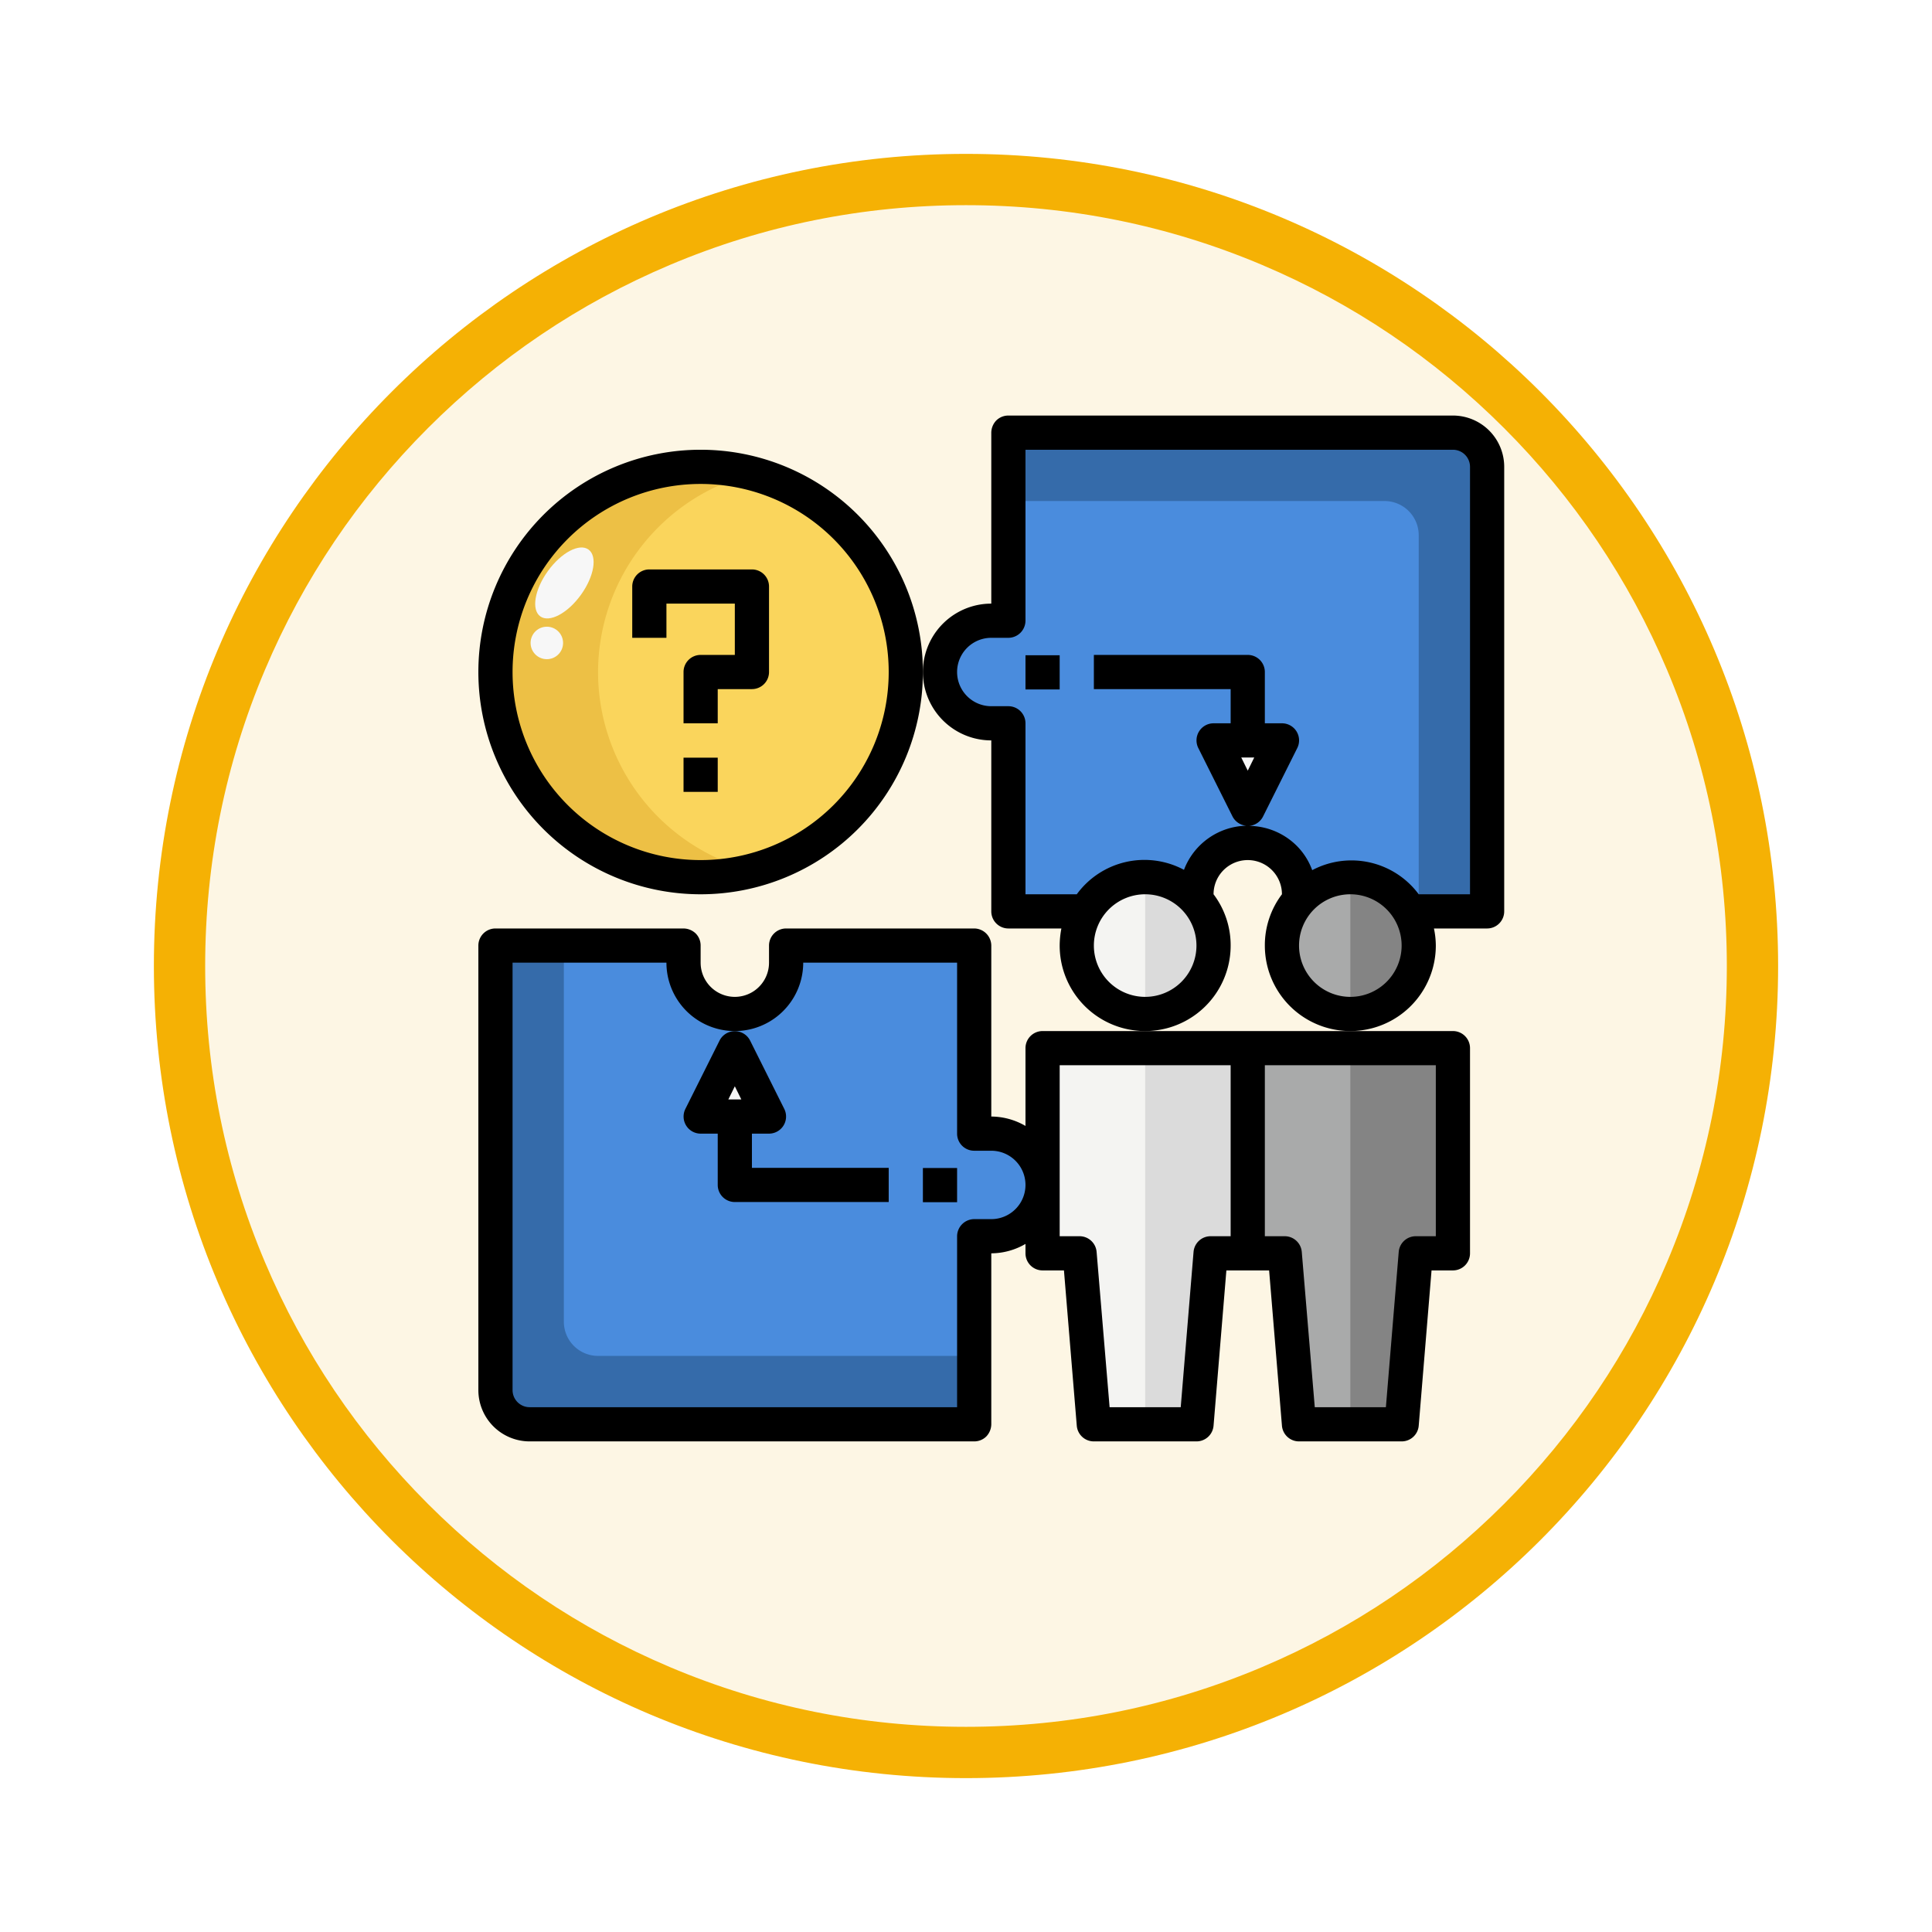 <svg xmlns="http://www.w3.org/2000/svg" xmlns:xlink="http://www.w3.org/1999/xlink" width="113" height="113" viewBox="0 0 113 113">
  <defs>
    <filter id="Trazado_982547" x="0" y="0" width="113" height="113" filterUnits="userSpaceOnUse">
      <feOffset dy="3" input="SourceAlpha"/>
      <feGaussianBlur stdDeviation="3" result="blur"/>
      <feFlood flood-opacity="0.161"/>
      <feComposite operator="in" in2="blur"/>
      <feComposite in="SourceGraphic"/>
    </filter>
  </defs>
  <g id="Grupo_1211412" data-name="Grupo 1211412" transform="translate(-743.021 -2980.695)">
    <g id="Grupo_1211204" data-name="Grupo 1211204" transform="translate(752.021 2986.695)">
      <g id="Grupo_1210937" data-name="Grupo 1210937" transform="translate(0 0)">
        <g id="Grupo_1174742" data-name="Grupo 1174742">
          <g id="Grupo_1163948" data-name="Grupo 1163948">
            <g id="Grupo_1158168" data-name="Grupo 1158168" transform="translate(0)">
              <g id="Grupo_1152576" data-name="Grupo 1152576">
                <g id="Grupo_1148633" data-name="Grupo 1148633">
                  <g id="Grupo_1148525" data-name="Grupo 1148525">
                    <g transform="matrix(1, 0, 0, 1, -9, -6)" filter="url(#Trazado_982547)">
                      <g id="Trazado_982547-2" data-name="Trazado 982547" transform="translate(9 6)" fill="#fdf6e4">
                        <path d="M 47.5 93.5 C 41.289 93.5 35.265 92.284 29.595 89.886 C 24.118 87.569 19.198 84.252 14.973 80.027 C 10.748 75.802 7.431 70.882 5.114 65.405 C 2.716 59.735 1.5 53.711 1.5 47.5 C 1.5 41.289 2.716 35.265 5.114 29.595 C 7.431 24.118 10.748 19.198 14.973 14.973 C 19.198 10.748 24.118 7.431 29.595 5.114 C 35.265 2.716 41.289 1.5 47.5 1.5 C 53.711 1.5 59.735 2.716 65.405 5.114 C 70.882 7.431 75.802 10.748 80.027 14.973 C 84.252 19.198 87.569 24.118 89.886 29.595 C 92.284 35.265 93.5 41.289 93.5 47.5 C 93.5 53.711 92.284 59.735 89.886 65.405 C 87.569 70.882 84.252 75.802 80.027 80.027 C 75.802 84.252 70.882 87.569 65.405 89.886 C 59.735 92.284 53.711 93.5 47.5 93.5 Z" stroke="none"/>
                        <path d="M 47.5 3 C 41.491 3 35.664 4.176 30.18 6.496 C 24.881 8.737 20.122 11.946 16.034 16.034 C 11.946 20.122 8.737 24.881 6.496 30.18 C 4.176 35.664 3 41.491 3 47.5 C 3 53.509 4.176 59.336 6.496 64.82 C 8.737 70.119 11.946 74.878 16.034 78.966 C 20.122 83.054 24.881 86.263 30.18 88.504 C 35.664 90.824 41.491 92 47.5 92 C 53.509 92 59.336 90.824 64.82 88.504 C 70.119 86.263 74.878 83.054 78.966 78.966 C 83.054 74.878 86.263 70.119 88.504 64.82 C 90.824 59.336 92 53.509 92 47.5 C 92 41.491 90.824 35.664 88.504 30.18 C 86.263 24.881 83.054 20.122 78.966 16.034 C 74.878 11.946 70.119 8.737 64.82 6.496 C 59.336 4.176 53.509 3 47.5 3 M 47.5 0 C 73.734 0 95 21.266 95 47.5 C 95 73.734 73.734 95 47.5 95 C 21.266 95 0 73.734 0 47.5 C 0 21.266 21.266 0 47.5 0 Z" stroke="none" fill="#f5b104"/>
                      </g>
                    </g>
                  </g>
                </g>
              </g>
            </g>
          </g>
        </g>
      </g>
    </g>
    <g id="required_7784199" transform="translate(769 3003)">
      <circle id="Elipse_12567" data-name="Elipse 12567" cx="12" cy="12" r="12" transform="translate(3 5.02)" fill="#fad55c"/>
      <path id="Trazado_1057125" data-name="Trazado 1057125" d="M3,33H14v1a3,3,0,0,0,6,0V33H31V44h1a3,3,0,0,1,0,6H31V61H5a2,2,0,0,1-2-2V33H14v1a3,3,0,0,0,6,0V33H31V44h1a3,3,0,0,1,0,6H31V61" fill="#4a8cdd"/>
      <g id="Grupo_1211411" data-name="Grupo 1211411">
        <path id="Trazado_1057126" data-name="Trazado 1057126" fill="#356baa"/>
        <path id="Trazado_1057127" data-name="Trazado 1057127" d="M35,47v0Z" fill="#356baa"/>
        <path id="Trazado_1057128" data-name="Trazado 1057128" d="M9,57a2,2,0,0,1-2-2V33H3V59a2,2,0,0,0,2,2H31V57Z" fill="#356baa"/>
      </g>
      <path id="Trazado_1057129" data-name="Trazado 1057129" d="M61,31H50V30a3,3,0,1,0-6,0v1H33V20H32a3,3,0,0,1,0-6h1V3H59a2,2,0,0,1,2,2V31H50V30a3,3,0,1,0-6,0v1H33V20H32a3,3,0,0,1,0-6h1V3" fill="#4a8cdd"/>
      <path id="Trazado_1057130" data-name="Trazado 1057130" fill="#3eb5a7"/>
      <path id="Trazado_1057131" data-name="Trazado 1057131" d="M29,17v0Z" fill="#3eb5a7"/>
      <path id="Trazado_1057132" data-name="Trazado 1057132" d="M55,7a2,2,0,0,1,2,2V31h4V5a2,2,0,0,0-2-2H33V7Z" fill="#356baa"/>
      <path id="Trazado_1057133" data-name="Trazado 1057133" d="M45,21.01h4l-2,4Z" fill="#f7f7f7"/>
      <path id="Trazado_1057134" data-name="Trazado 1057134" d="M19,43.01H15l2-4Z" fill="#f7f7f7"/>
      <circle id="Elipse_12568" data-name="Elipse 12568" cx="4" cy="4" r="4" transform="translate(37 29.01)" fill="#f4f4f2"/>
      <path id="Trazado_1057135" data-name="Trazado 1057135" d="M47,39.01H35V51h2.17L38,61h6l.83-10H47Z" fill="#f4f4f2"/>
      <path id="Trazado_1057136" data-name="Trazado 1057136" d="M41,39.01V61h3l.83-10H47V39.01Z" fill="#dbdbdb"/>
      <path id="Trazado_1057137" data-name="Trazado 1057137" d="M45,33a4,4,0,0,0-4-4v8A4,4,0,0,0,45,33Z" fill="#dbdbdb"/>
      <circle id="Elipse_12569" data-name="Elipse 12569" cx="4" cy="4" r="4" transform="translate(49 29.01)" fill="#a9aaaa"/>
      <path id="Trazado_1057138" data-name="Trazado 1057138" d="M59,39.01H47V51h2.17L50,61h6l.83-10H59Z" fill="#a9aaaa"/>
      <path id="Trazado_1057139" data-name="Trazado 1057139" d="M53,39.01V61h3l.83-10H59V39.01Z" fill="#848484"/>
      <path id="Trazado_1057140" data-name="Trazado 1057140" d="M57,33a4,4,0,0,0-4-4v8A4,4,0,0,0,57,33Z" fill="#848484"/>
      <path id="Trazado_1057141" data-name="Trazado 1057141" d="M9,17A12,12,0,0,1,18,5.41,11.86,11.86,0,0,0,15,5a12,12,0,0,0,0,24,11.86,11.86,0,0,0,3-.39A12,12,0,0,1,9,17Z" fill="#edc045"/>
      <path id="Trazado_1057142" data-name="Trazado 1057142" d="M41,38H35a1,1,0,0,0-1,1v4.55A4,4,0,0,0,32,43V33a1.007,1.007,0,0,0-1-1H20a1,1,0,0,0-1,1v1a2,2,0,0,1-4,0V33a1,1,0,0,0-.29-.71A1.05,1.05,0,0,0,14,32H3a1,1,0,0,0-1,1V59a3,3,0,0,0,3,3H31a1,1,0,0,0,.71-.29A1.05,1.05,0,0,0,32,61V51a4,4,0,0,0,2-.55V51a1,1,0,0,0,1,1h1.25L37,61.08A1,1,0,0,0,38,62h6a1,1,0,0,0,1-.92L45.75,52h2.5L49,61.08A1,1,0,0,0,50,62h6a1,1,0,0,0,1-.92L57.75,52H59a1,1,0,0,0,1-1V39a1,1,0,0,0-1-1ZM32,49H31a1.007,1.007,0,0,0-1,1V60H5a1,1,0,0,1-1-1V34h9a4,4,0,0,0,8,0h9V44a1,1,0,0,0,1,1h1a2,2,0,0,1,0,4Zm12.83,1a1,1,0,0,0-1,.92L43.08,60H38.92l-.76-9.08a1,1,0,0,0-1-.92H36V40H46V50ZM58,40V50H56.83a1,1,0,0,0-1,.92L55.08,60H50.92l-.76-9.08a1,1,0,0,0-1-.92H48V40Z"/>
      <path id="Trazado_1057143" data-name="Trazado 1057143" d="M13,13h4v3H15a1,1,0,0,0-1,1v3h2V18h2a1,1,0,0,0,1-1V12a1,1,0,0,0-1-1H12a1,1,0,0,0-1,1v3h2Z"/>
      <path id="Trazado_1057144" data-name="Trazado 1057144" d="M14,22.01h2v2H14Z"/>
      <path id="Trazado_1057145" data-name="Trazado 1057145" d="M59,2H33a1,1,0,0,0-.71.29A1.05,1.05,0,0,0,32,3V13a4,4,0,0,0,0,8V31a1,1,0,0,0,1,1h3.1a5.47,5.47,0,0,0-.1,1,5,5,0,0,0,10,0,4.94,4.94,0,0,0-1-3,2,2,0,0,1,4,0,4.94,4.94,0,0,0-1,3,5,5,0,0,0,10,0,4.9,4.9,0,0,0-.11-1H61a1,1,0,0,0,1-1V5a3,3,0,0,0-3-3ZM41,36a3,3,0,1,1,3-3A3,3,0,0,1,41,36Zm6.38-14-.38.77L46.62,22ZM53,36a3,3,0,1,1,3-3,3,3,0,0,1-3,3Zm7-6H57a4.9,4.9,0,0,0-6.23-1.41,3.9,3.9,0,0,0-.9-1.42A4,4,0,0,0,47.08,26a1,1,0,0,0,.81-.54l2-4A1,1,0,0,0,49,20H48V17a1,1,0,0,0-1-1H38v2h8v2H45a1,1,0,0,0-.89,1.45l2,4a1,1,0,0,0,.81.54,4,4,0,0,0-3.65,2.58A4.9,4.9,0,0,0,37,30H34V20a1,1,0,0,0-1-1H32a2,2,0,0,1,0-4h1a1.007,1.007,0,0,0,1-1V4H59a1,1,0,0,1,1,1Z"/>
      <path id="Trazado_1057146" data-name="Trazado 1057146" d="M15,30A13,13,0,1,0,2,17,13,13,0,0,0,15,30ZM15,6A11,11,0,1,1,4,17,11,11,0,0,1,15,6Z"/>
      <path id="Trazado_1057147" data-name="Trazado 1057147" d="M34,16.02h2v2H34Z"/>
      <path id="Trazado_1057148" data-name="Trazado 1057148" d="M28,46.01h2v2H28Z"/>
      <path id="Trazado_1057149" data-name="Trazado 1057149" d="M18,44h1a1,1,0,0,0,.89-1.45l-2-4a1,1,0,0,0-1.78,0l-2,4A1,1,0,0,0,15,44h1v3a1,1,0,0,0,1,1h9V46H18Zm-1-2.77.38.77h-.76Z"/>
      <ellipse id="Elipse_12570" data-name="Elipse 12570" cx="2.41" cy="1.19" rx="2.41" ry="1.19" transform="translate(4.657 13.05) rotate(-54.196)" fill="#f7f7f7"/>
      <circle id="Elipse_12571" data-name="Elipse 12571" cx="0.95" cy="0.95" r="0.95" transform="translate(4.987 14.423) rotate(-4.245)" fill="#f7f7f7"/>
    </g>
  </g>
</svg>
